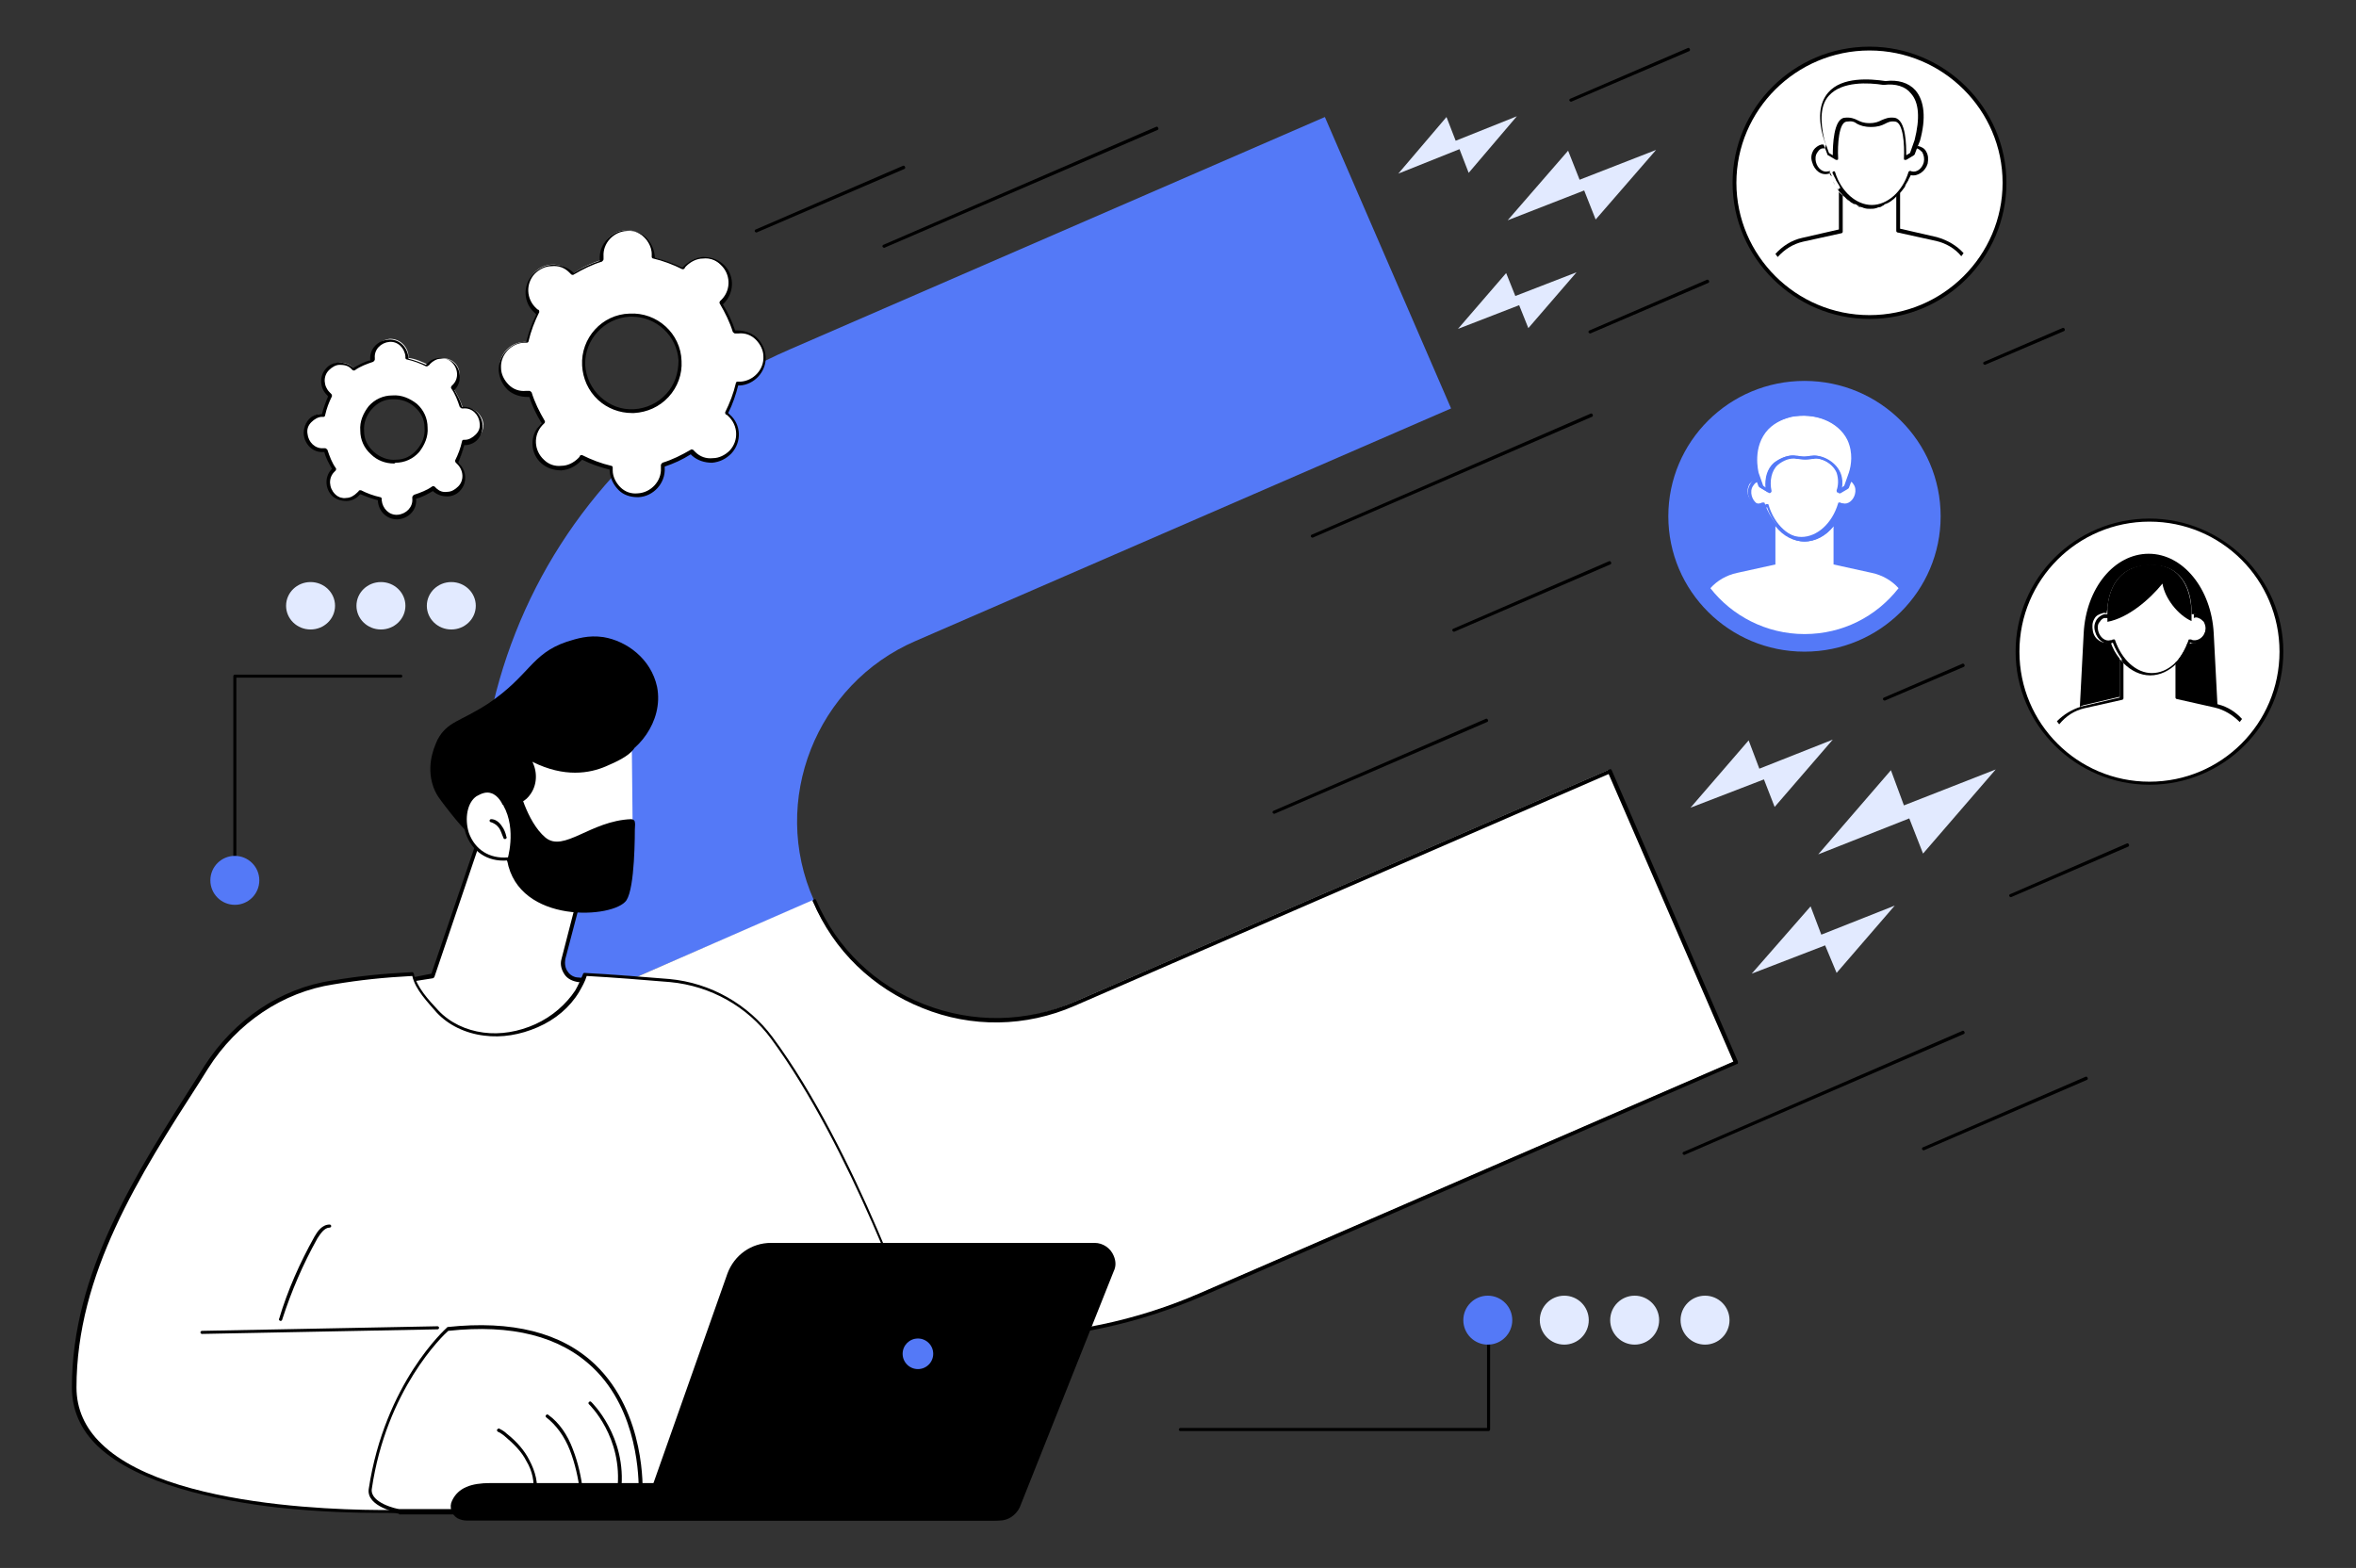 <?xml version="1.0" encoding="utf-8"?>
<!-- Generator: Adobe Illustrator 27.8.1, SVG Export Plug-In . SVG Version: 6.00 Build 0)  -->
<svg version="1.1" baseProfile="tiny" id="Layer_1" xmlns="http://www.w3.org/2000/svg" xmlns:xlink="http://www.w3.org/1999/xlink"
	 x="0px" y="0px" viewBox="0 0 308 205" overflow="visible" xml:space="preserve">
<rect x="0" y="0" width="308" height="205" fill="#333333" stroke="none"/>
<g id="Generate_more_traffic">
	<g>
		<g>
			<path fill="#5479F7" d="M119.7,83.8l70-30.4l-16.5-38.1l-70,30.4c-8.3,3.6-15.7,8.8-21.9,15.3c-6,6.3-10.7,13.6-13.9,21.7
				c-3.2,8.1-4.8,16.7-4.7,25.4c0.1,9,2,17.8,5.6,26.1c0,0,0,0,0,0l38.1-16.5c0,0,0,0,0,0C100.6,104.7,106.7,89.4,119.7,83.8z"/>
			<g>
				<path fill="#FFFFFF" d="M68.2,134.3c3.6,8.3,8.8,15.7,15.3,21.9c6.3,6,13.6,10.7,21.7,13.9c8.1,3.2,16.7,4.8,25.4,4.7
					c9-0.1,17.8-2,26.1-5.6l70-30.4l-16.5-38.1l-70,30.4c-13.1,5.7-28.3-0.4-34-13.4L68.2,134.3z"/>
				<path d="M130,175c-8.5,0-16.9-1.6-24.8-4.7c-8.1-3.2-15.5-7.9-21.8-13.9c-6.6-6.2-11.7-13.7-15.3-22c-0.1-0.1,0-0.3,0.1-0.3
					c0.1-0.1,0.3,0,0.3,0.1c3.6,8.3,8.7,15.7,15.2,21.9c6.3,6,13.6,10.6,21.7,13.8c8.1,3.2,16.6,4.8,25.3,4.7
					c9-0.1,17.8-1.9,26.1-5.5l69.8-30.3l-16.3-37.6l-69.8,30.3c-6.4,2.8-13.5,2.9-19.9,0.3c-6.5-2.6-11.6-7.5-14.3-13.9
					c-0.1-0.1,0-0.3,0.1-0.3c0.1-0.1,0.3,0,0.3,0.1c2.7,6.3,7.7,11.1,14.1,13.6c6.4,2.5,13.3,2.4,19.6-0.3l70-30.4
					c0.1-0.1,0.3,0,0.3,0.1l16.5,38.1c0,0.1,0,0.1,0,0.2c0,0.1-0.1,0.1-0.1,0.1l-70,30.4c-8.4,3.6-17.2,5.5-26.2,5.6
					C130.4,175,130.2,175,130,175z"/>
			</g>
		</g>
		<g>
			<polygon fill="#E2EAFF" points="198.3,15.2 190.3,18.4 189.1,15.3 182.8,22.7 190.8,19.5 192,22.6 			"/>
			<polygon fill="#E2EAFF" points="206.1,35.6 198.1,38.7 196.9,35.7 190.6,43 198.6,39.9 199.8,42.9 			"/>
			<polygon fill="#E2EAFF" points="216.5,19.6 206.5,23.5 205,19.7 197.1,28.8 207.1,24.9 208.6,28.7 			"/>
		</g>
		<g>
			<polygon fill="#E2EAFF" points="239.6,96.7 230,100.5 228.6,96.8 221,105.6 230.6,101.9 232,105.5 			"/>
			<polygon fill="#E2EAFF" points="247.7,118.4 238.1,122.2 236.7,118.5 229,127.3 238.6,123.6 240.1,127.2 			"/>
			<polygon fill="#E2EAFF" points="260.9,100.6 248.9,105.3 247.2,100.7 237.7,111.7 249.6,107 251.4,111.6 			"/>
		</g>
	</g>
	<g>
		<ellipse fill="#5479F7" cx="235.9" cy="67.5" rx="17.8" ry="17.7"/>
		<g>
			<path fill="#FFFFFF" d="M227.1,74.9c-1.4,0.3-2.6,1-3.5,2c2.8,3.6,7.3,6,12.3,6c5,0,9.4-2.3,12.3-6c-0.9-1-2.1-1.7-3.5-2l-5-1.1
				v-5c-1,1.2-2.4,2-3.8,2c-1.4,0-2.8-0.7-3.8-2v5L227.1,74.9z"/>
			<path fill="#FFFFFF" d="M241.4,63.8l-1,0.6c0,0-0.1,0-0.1,0c0,0-0.1,0-0.1,0c-0.1-0.1-0.1-0.2-0.1-0.3c0.2-0.5,0.3-1.4,0-2.3
				c-0.6-1.4-2.4-2.1-3.2-1.9l-0.1,0c-0.2,0-0.5,0.1-1,0.1c-0.5,0-0.8-0.1-1-0.1l-0.1,0c-0.7-0.1-1.8,0.2-2.5,0.8
				c-0.8,0.8-1.2,2.1-0.8,3.4c0,0.1,0,0.2-0.1,0.2c-0.1,0.1-0.2,0.1-0.3,0l-1-0.6c0,0-0.1-0.1-0.1-0.1l-0.3-0.8c-0.1,0-0.1,0-0.2,0
				c-0.3,0.1-0.5,0.3-0.7,0.5c-0.2,0.4-0.3,0.8-0.2,1.3c0.2,0.8,0.9,1.4,1.6,1.2c0.1,0,0.2-0.1,0.3-0.1c0,0,0.1,0,0.1,0
				c0,0,0.1,0,0.1,0c0.1,0,0.1,0.1,0.1,0.1c0.9,2.6,2.8,4.4,4.8,4.4c2,0,4-1.7,4.8-4.4c0-0.1,0.1-0.1,0.1-0.1c0.1,0,0.1,0,0.2,0
				c0.1,0.1,0.2,0.1,0.3,0.1c0.7,0.2,1.4-0.4,1.6-1.2c0.1-0.4,0.1-0.9-0.2-1.3c-0.2-0.3-0.4-0.5-0.7-0.5c-0.1,0-0.2,0-0.3,0
				l-0.3,0.8C241.5,63.8,241.5,63.8,241.4,63.8z"/>
			<path fill="#5479F7" d="M235.9,70.8c1.4,0,2.8-0.7,3.8-2c0.6-0.7,1.1-1.5,1.4-2.5c0.1,0,0.1,0,0.2,0.1c0.9,0.2,1.9-0.5,2.2-1.5
				c0.1-0.6,0.1-1.2-0.2-1.6c-0.2-0.4-0.6-0.7-1-0.8c-0.1,0-0.2,0-0.3,0l-0.2,0.5c0.1,0,0.2,0,0.3,0c0.3,0.1,0.5,0.3,0.7,0.5
				c0.2,0.4,0.3,0.8,0.2,1.3c-0.2,0.8-0.9,1.4-1.6,1.2c-0.1,0-0.2-0.1-0.3-0.1c-0.1,0-0.1,0-0.2,0c-0.1,0-0.1,0.1-0.1,0.1
				c-0.9,2.6-2.8,4.4-4.8,4.4c-2,0-4-1.7-4.8-4.4c0-0.1-0.1-0.1-0.1-0.1c0,0-0.1,0-0.1,0c0,0-0.1,0-0.1,0c-0.1,0.1-0.2,0.1-0.3,0.1
				c-0.7,0.2-1.4-0.4-1.6-1.2c-0.1-0.4-0.1-0.9,0.2-1.3c0.2-0.3,0.4-0.5,0.7-0.5c0.1,0,0.1,0,0.2,0l-0.2-0.5c0,0-0.1,0-0.1,0
				c0,0,0,0,0,0c-0.4,0.1-0.8,0.4-1,0.8c-0.3,0.5-0.4,1.1-0.2,1.6c0.3,1.1,1.2,1.8,2.2,1.5c0.1,0,0.1,0,0.2-0.1
				c0.3,0.9,0.8,1.8,1.4,2.5C233.2,70,234.5,70.8,235.9,70.8z"/>
			<path fill="#FFFFFF" d="M229.9,61.8l0.6,1.7l0.4,0.3c-0.2-1.3,0.2-2.5,1.1-3.3c0.8-0.7,2-1.1,2.9-0.9l0.1,0
				c0.2,0,0.5,0.1,0.9,0.1c0.4,0,0.7-0.1,0.9-0.1l0.1,0c1.1-0.2,3,0.6,3.7,2.2c0.3,0.7,0.3,1.5,0.2,2l0.4-0.3l0.6-1.7
				c0.3-0.9,0.6-2.6-0.2-4.3c-1.2-2.4-4.2-3.6-7.4-3c0,0,0,0,0,0c-0.8,0.2-2,0.6-3,1.6C229,58.4,229.9,61.7,229.9,61.8z"/>
			<path fill="#5479F7" d="M229.8,62.9l0.3,0.8c0,0,0,0.1,0.1,0.1l1,0.6c0.1,0.1,0.2,0.1,0.3,0c0.1-0.1,0.1-0.2,0.1-0.2
				c-0.3-1.3,0-2.7,0.8-3.4c0.7-0.6,1.7-1,2.5-0.8l0.1,0c0.2,0,0.5,0.1,1,0.1c0.5,0,0.8-0.1,1-0.1l0.1,0c0.9-0.2,2.6,0.5,3.2,1.9
				c0.4,0.9,0.2,1.8,0,2.3c0,0.1,0,0.2,0.1,0.3c0,0,0.1,0,0.1,0c0,0,0.1,0,0.1,0l1-0.6c0,0,0.1-0.1,0.1-0.1l0.3-0.8l0.2-0.5l0.2-0.5
				c0.3-1,0.7-2.8-0.2-4.7c-1.3-2.6-4.5-3.9-7.9-3.2c-0.9,0.2-2.2,0.6-3.3,1.8c-2.3,2.5-1.3,5.9-1.2,6.1l0.2,0.5L229.8,62.9z
				 M234.1,54.5C234.1,54.5,234.1,54.5,234.1,54.5c3.1-0.6,6.2,0.6,7.4,3c0.8,1.7,0.5,3.4,0.2,4.3l-0.6,1.7l-0.4,0.3
				c0.1-0.6,0.1-1.3-0.2-2c-0.7-1.6-2.7-2.4-3.7-2.2l-0.1,0c-0.2,0-0.5,0.1-0.9,0.1c-0.4,0-0.7-0.1-0.9-0.1l-0.1,0
				c-0.9-0.2-2.1,0.3-2.9,0.9c-0.9,0.8-1.2,2-1.1,3.3l-0.4-0.3l-0.6-1.7c0-0.1-0.9-3.4,1.1-5.6C232.1,55.1,233.3,54.7,234.1,54.5z"
				/>
		</g>
	</g>
	<g>
		<g>
			<ellipse fill="#FFFFFF" cx="281" cy="85.1" rx="17.3" ry="17.2"/>
			<path d="M281,102.6c-9.6,0-17.5-7.8-17.5-17.4c0-9.6,7.8-17.4,17.5-17.4c9.6,0,17.5,7.8,17.5,17.4
				C298.5,94.8,290.7,102.6,281,102.6z M281,68.2c-9.4,0-17,7.6-17,17s7.6,17,17,17s17-7.6,17-17S290.4,68.2,281,68.2z"/>
		</g>
		<g>
			<path d="M272.4,92.2l4.7-1.1v-5c-0.5-0.6-0.9-1.3-1.2-2.2c-0.1,0-0.1,0-0.2,0.1c-0.9,0.2-1.9-0.4-2.1-1.5
				c-0.1-0.6-0.1-1.1,0.2-1.6c0.2-0.4,0.6-0.6,1-0.7c0.2-0.1,0.4-0.1,0.6,0c0-0.2,0.1-0.5,0.1-0.7c0.2-2.2,1.2-5.5,5.5-5.6
				c4.7-0.2,5.5,3.9,5.5,6.1c0,0.1,0,0.2,0,0.3c0.2,0,0.4,0,0.6,0c0.4,0.1,0.8,0.4,1,0.7c0.3,0.5,0.4,1,0.2,1.6
				c-0.3,1.1-1.2,1.7-2.1,1.5c-0.1,0-0.1,0-0.2-0.1c-0.3,0.8-0.7,1.5-1.2,2.2v5l4.7,1.1c0.1,0,0.3,0.1,0.4,0.1l-0.5-9.6
				c-0.3-5.8-4-10.4-8.5-10.4s-8.2,4.5-8.5,10.4l-0.5,9.6C272.2,92.3,272.3,92.2,272.4,92.2z"/>
			<path fill="#FFFFFF" d="M289.5,92.6l-4.9-1.1c-0.1,0-0.2-0.1-0.2-0.2v-4.6c-1,1-2.2,1.6-3.5,1.6c-1.3,0-2.5-0.6-3.5-1.6v4.6
				c0,0.1-0.1,0.2-0.2,0.2l-4.9,1.1c-1.3,0.3-2.4,1-3.3,1.9c2.8,3.4,7,5.6,11.8,5.6c4.8,0,9-2.2,11.8-5.6
				C291.9,93.6,290.8,92.9,289.5,92.6z"/>
			<path d="M284.9,91.1v-5c-0.1,0.2-0.3,0.4-0.5,0.5v4.6c0,0.1,0.1,0.2,0.2,0.2l4.9,1.1c1.3,0.3,2.4,1,3.3,1.9
				c0.1-0.1,0.2-0.3,0.3-0.4c-0.8-0.9-1.9-1.6-3.1-1.9c-0.1,0-0.3-0.1-0.4-0.1L284.9,91.1z"/>
			<path d="M272.5,92.6l4.9-1.1c0.1,0,0.2-0.1,0.2-0.2v-4.6c-0.2-0.2-0.3-0.4-0.5-0.5v5l-4.7,1.1c-0.1,0-0.3,0.1-0.4,0.1
				c-1.2,0.4-2.2,1-3.1,1.9c0.1,0.1,0.2,0.3,0.3,0.4C270.1,93.6,271.2,92.9,272.5,92.6z"/>
			<path fill="#FFFFFF" d="M282.7,76.3c-1.7,2.2-4.5,4.5-7.2,5c0,0,0-0.2,0-0.6c-0.2-0.1-0.4-0.1-0.6,0c-0.3,0.1-0.5,0.3-0.7,0.5
				c-0.2,0.4-0.3,0.8-0.2,1.2c0.2,0.8,0.9,1.3,1.6,1.2c0.1,0,0.2-0.1,0.3-0.1c0,0,0.1,0,0.1,0c0,0,0.1,0,0.1,0
				c0.1,0,0.1,0.1,0.1,0.1c0.8,2.6,2.7,4.3,4.8,4.3c2,0,3.9-1.7,4.8-4.3c0-0.1,0.1-0.1,0.1-0.1c0.1,0,0.1,0,0.2,0
				c0.1,0.1,0.2,0.1,0.3,0.1c0.7,0.2,1.4-0.4,1.6-1.2c0.1-0.4,0.1-0.9-0.2-1.2c-0.2-0.3-0.4-0.5-0.7-0.5c-0.2,0-0.4,0-0.6,0
				c0,0.3,0,0.5,0,0.5C284.8,80.4,283.1,78.2,282.7,76.3z"/>
			<path d="M277.6,86.7c1,1,2.2,1.6,3.5,1.6c1.3,0,2.5-0.6,3.5-1.6c0.2-0.2,0.3-0.4,0.5-0.5c0.5-0.6,0.9-1.3,1.2-2.2
				c0.1,0,0.1,0,0.2,0.1c0.9,0.2,1.9-0.4,2.1-1.5c0.1-0.6,0.1-1.1-0.2-1.6c-0.2-0.4-0.6-0.6-1-0.7c-0.2-0.1-0.4-0.1-0.6,0
				c0-0.1,0-0.2,0-0.3c0,0.3,0,0.6,0,0.8c0.2-0.1,0.4-0.1,0.6,0c0.3,0.1,0.5,0.3,0.7,0.5c0.2,0.4,0.3,0.8,0.2,1.2
				c-0.2,0.8-0.9,1.3-1.6,1.2c-0.1,0-0.2-0.1-0.3-0.1c-0.1,0-0.1,0-0.2,0c-0.1,0-0.1,0.1-0.1,0.1c-0.8,2.6-2.7,4.3-4.8,4.3
				c-2,0-3.9-1.7-4.8-4.3c0-0.1-0.1-0.1-0.1-0.1c0,0-0.1,0-0.1,0c0,0-0.1,0-0.1,0c-0.1,0.1-0.2,0.1-0.3,0.1
				c-0.7,0.2-1.4-0.4-1.6-1.2c-0.1-0.4-0.1-0.9,0.2-1.2c0.2-0.3,0.4-0.5,0.7-0.5c0.2,0,0.4,0,0.6,0c0-0.3,0-0.7,0-1.2
				c0,0.2-0.1,0.4-0.1,0.7c-0.2,0-0.4,0-0.6,0c-0.4,0.1-0.8,0.4-1,0.7c-0.3,0.5-0.4,1-0.2,1.6c0.3,1.1,1.2,1.7,2.1,1.5
				c0.1,0,0.1,0,0.2-0.1c0.3,0.8,0.7,1.5,1.2,2.2C277.3,86.3,277.4,86.5,277.6,86.7z"/>
			<path d="M275.5,80.7c0,0.4,0,0.6,0,0.6c2.7-0.5,5.5-2.9,7.2-5c0.3,1.9,2,4.1,3.8,4.9c0,0,0-0.2,0-0.5c0-0.2,0-0.5,0-0.8
				c-0.1-2.2-0.9-6.2-5.5-6.1c-4.3,0.2-5.3,3.5-5.5,5.6C275.5,80,275.5,80.4,275.5,80.7z"/>
		</g>
	</g>
	<g>
		<g>
			<ellipse fill="#FFFFFF" cx="244.4" cy="24" rx="17.6" ry="17.5"/>
			<path d="M244.4,41.7c-9.8,0-17.9-8-17.9-17.8s8-17.8,17.9-17.8c9.8,0,17.9,8,17.9,17.8S254.3,41.7,244.4,41.7z M244.4,6.6
				c-9.6,0-17.4,7.8-17.4,17.3c0,9.5,7.8,17.3,17.4,17.3c9.6,0,17.4-7.8,17.4-17.3C261.8,14.4,254,6.6,244.4,6.6z"/>
		</g>
		<g>
			<path d="M235.6,31.1c-1.4,0.3-2.6,1.1-3.5,2.1c0.1,0.1,0.2,0.3,0.3,0.4c0.9-1,2-1.7,3.3-2l5-1.1c0.1,0,0.2-0.1,0.2-0.2v-4.7
				c-0.1-0.1-0.1-0.1-0.2-0.2c-0.1-0.1-0.2-0.2-0.3-0.3c0,0,0,0,0,0V30L235.6,31.1z"/>
			<path d="M248.1,25.3c-0.1,0.1-0.1,0.1-0.2,0.2v4.7c0,0.1,0.1,0.2,0.2,0.2l5,1.1c1.3,0.3,2.5,1,3.3,2c0.1-0.1,0.2-0.3,0.3-0.4
				c-0.9-1-2.1-1.7-3.5-2.1l-4.8-1.1V25c0,0,0,0,0,0C248.3,25.1,248.2,25.2,248.1,25.3z"/>
			<path fill="#FFFFFF" d="M249.9,22.4c0.7,0.2,1.4-0.4,1.6-1.2c0.1-0.4,0.1-0.9-0.2-1.3c-0.2-0.3-0.4-0.5-0.7-0.5c0,0-0.1,0-0.2,0
				l-0.3,0.8c0,0,0,0.1-0.1,0.1l-1,0.6c-0.1,0-0.2,0.1-0.2,0c-0.1,0-0.1-0.1-0.1-0.2c0.1-1.8-0.1-4.7-1.1-4.8c-0.7-0.1-1,0-1.4,0.3
				c-0.4,0.2-0.9,0.4-1.8,0.4c-0.9,0-1.4-0.2-1.8-0.4c-0.4-0.2-0.7-0.4-1.4-0.3c-1,0.2-1.2,3-1.1,4.8c0,0.1,0,0.2-0.1,0.2
				c0,0-0.1,0-0.1,0c0,0-0.1,0-0.1,0l-1-0.6c0,0-0.1-0.1-0.1-0.1l-0.3-0.8c-0.1,0-0.2,0-0.3,0c-0.3,0.1-0.5,0.3-0.7,0.5
				c-0.2,0.4-0.3,0.8-0.2,1.3c0.2,0.8,0.9,1.4,1.6,1.2c0.1,0,0.2-0.1,0.3-0.1c0,0,0,0,0,0c0,0,0,0,0,0c0,0,0,0,0,0c0,0,0,0,0,0
				c0,0,0.1,0,0.1,0c0,0,0,0,0,0c0.1,0,0.1,0.1,0.1,0.1c0.8,2.6,2.8,4.3,4.8,4.3c2,0,4-1.7,4.8-4.3c0-0.1,0.1-0.1,0.1-0.1
				c0,0,0,0,0,0c0,0,0,0,0.1,0c0,0,0.1,0,0.1,0c0,0,0,0,0,0c0,0,0,0,0,0C249.7,22.4,249.8,22.4,249.9,22.4z"/>
			<path d="M246.8,26.5c-0.1,0.1-0.3,0.2-0.5,0.2C246.5,26.7,246.6,26.6,246.8,26.5z"/>
			<path d="M247.5,26c-0.1,0.1-0.3,0.2-0.4,0.3C247.2,26.2,247.4,26.1,247.5,26z"/>
			<path d="M246,26.9c-0.2,0.1-0.3,0.1-0.5,0.2C245.7,27,245.9,27,246,26.9z"/>
			<path d="M249.2,23.7c-0.1,0.2-0.2,0.3-0.3,0.5C249,24,249.1,23.8,249.2,23.7z"/>
			<path d="M243.3,27.1c-0.2,0-0.4-0.1-0.5-0.2C243,27,243.2,27,243.3,27.1z"/>
			<path d="M239.9,24.2c-0.1-0.2-0.2-0.3-0.3-0.5C239.7,23.8,239.8,24,239.9,24.2z"/>
			<path d="M241.7,26.3c-0.1-0.1-0.3-0.2-0.4-0.3C241.5,26.1,241.6,26.2,241.7,26.3z"/>
			<path d="M242.5,26.7c-0.2-0.1-0.3-0.1-0.5-0.2C242.2,26.6,242.4,26.7,242.5,26.7z"/>
			<path d="M245.2,27.1c-0.3,0.1-0.5,0.1-0.8,0.1C244.7,27.2,245,27.2,245.2,27.1z"/>
			<path d="M244.4,27.2c-0.3,0-0.5,0-0.8-0.1C243.9,27.2,244.1,27.2,244.4,27.2z"/>
			<path d="M248.4,25C248.4,25,248.4,25,248.4,25c0.1-0.1,0.2-0.3,0.3-0.4C248.6,24.7,248.5,24.8,248.4,25z"/>
			<path d="M248.1,25.3c-0.1,0.1-0.2,0.2-0.4,0.4c0.1-0.1,0.1-0.1,0.2-0.2C248,25.5,248.1,25.4,248.1,25.3z"/>
			<path d="M240.1,24.6c0.1,0.1,0.2,0.3,0.3,0.4c0,0,0,0,0,0C240.3,24.8,240.2,24.7,240.1,24.6z"/>
			<path d="M240.7,25.3c0.1,0.1,0.1,0.1,0.2,0.2c0.1,0.1,0.1,0.1,0.2,0.2C240.9,25.6,240.8,25.5,240.7,25.3z"/>
			<path d="M239.4,22.3C239.4,22.3,239.4,22.3,239.4,22.3C239.4,22.3,239.4,22.3,239.4,22.3C239.5,22.3,239.5,22.3,239.4,22.3
				C239.4,22.3,239.4,22.3,239.4,22.3z"/>
			<path d="M250.4,19.4c0.1,0,0.1,0,0.2,0c0.3,0.1,0.5,0.3,0.7,0.5c0.2,0.4,0.3,0.8,0.2,1.3c-0.2,0.8-0.9,1.4-1.6,1.2
				c-0.1,0-0.2-0.1-0.3-0.1c0,0,0,0,0,0c0.1,0.1,0.2,0.2,0.1,0.3c-0.1,0.2-0.2,0.4-0.3,0.6c0.1-0.1,0.1-0.3,0.2-0.4
				c0.1,0,0.1,0,0.2,0.1c0.9,0.2,1.9-0.5,2.2-1.5c0.1-0.6,0.1-1.1-0.2-1.6c-0.2-0.4-0.6-0.6-1-0.7c0,0,0,0,0,0c0,0-0.1,0-0.1,0
				L250.4,19.4z"/>
			<path d="M239.2,22.6c0-0.1,0-0.2,0.1-0.3c0,0,0,0,0,0c-0.1,0.1-0.2,0.1-0.3,0.1c-0.7,0.2-1.4-0.4-1.6-1.2
				c-0.1-0.4-0.1-0.9,0.2-1.3c0.2-0.3,0.4-0.5,0.7-0.5c0.1,0,0.2,0,0.3,0l-0.2-0.5c-0.1,0-0.2,0-0.3,0c-0.4,0.1-0.8,0.4-1,0.7
				c-0.3,0.5-0.4,1-0.2,1.6c0.3,1.1,1.2,1.8,2.2,1.5c0.1,0,0.1,0,0.2-0.1c0,0.1,0.1,0.3,0.2,0.4C239.3,23,239.2,22.8,239.2,22.6z"/>
			<path d="M249.4,22.3C249.4,22.3,249.4,22.3,249.4,22.3C249.4,22.3,249.4,22.3,249.4,22.3C249.4,22.3,249.4,22.3,249.4,22.3z"/>
			<path d="M240.4,25c0.1,0.1,0.2,0.2,0.3,0.3c0.1,0.1,0.2,0.2,0.4,0.4c0.1,0.1,0.2,0.2,0.3,0.3c0.1,0.1,0.3,0.2,0.4,0.3
				c0.1,0.1,0.2,0.2,0.3,0.2c0.1,0.1,0.3,0.2,0.5,0.2c0.1,0.1,0.2,0.1,0.3,0.2c0.2,0.1,0.3,0.1,0.5,0.2c0.1,0,0.2,0.1,0.3,0.1
				c0.3,0.1,0.5,0.1,0.8,0.1c0.3,0,0.5,0,0.8-0.1c0.1,0,0.2-0.1,0.3-0.1c0.2,0,0.4-0.1,0.5-0.2c0.1,0,0.2-0.1,0.3-0.2
				c0.2-0.1,0.3-0.1,0.5-0.2c0.1-0.1,0.2-0.1,0.3-0.2c0.1-0.1,0.3-0.2,0.4-0.3c0.1-0.1,0.2-0.2,0.3-0.3c0.1-0.1,0.2-0.2,0.4-0.4
				c0.1-0.1,0.2-0.2,0.3-0.3c0.1-0.1,0.2-0.3,0.3-0.4c0.1-0.1,0.2-0.3,0.2-0.4c0.1-0.2,0.2-0.3,0.3-0.5c0.1-0.1,0.1-0.3,0.2-0.4
				c0.1-0.2,0.2-0.4,0.3-0.6c0-0.1,0-0.2-0.1-0.3c0,0,0,0,0,0c0,0-0.1,0-0.1,0c0,0,0,0-0.1,0c-0.1,0-0.1,0.1-0.1,0.1
				c-0.8,2.6-2.8,4.3-4.8,4.3c-2,0-4-1.7-4.8-4.3c0-0.1-0.1-0.1-0.1-0.1c0,0-0.1,0-0.1,0c0,0,0,0,0,0c0,0,0,0,0,0
				c-0.1,0-0.2,0.2-0.1,0.3c0.1,0.2,0.2,0.4,0.3,0.6c0.1,0.1,0.1,0.3,0.2,0.4c0.1,0.2,0.2,0.3,0.3,0.5c0.1,0.1,0.1,0.3,0.2,0.4
				C240.2,24.7,240.3,24.8,240.4,25z"/>
			<path fill="#FFFFFF" d="M239.3,20l0.5,0.3c0-1.3,0-4.6,1.5-4.9c0.8-0.1,1.2,0.1,1.7,0.3c0.4,0.2,0.8,0.4,1.6,0.4
				c0.8,0,1.2-0.2,1.6-0.4c0.4-0.2,0.9-0.4,1.7-0.3c1.4,0.2,1.5,3.6,1.5,4.9l0.5-0.3l0.6-1.7c0.7-2.8,0.6-4.9-0.5-6.1
				c-0.8-0.9-2-1.3-3.5-1.1c0,0,0,0-0.1,0c-1.9-0.3-5.4-0.6-7.1,1.4c-1.1,1.2-1.2,3.2-0.4,5.8L239.3,20z"/>
			<path d="M238.6,19.4l0.3,0.8c0,0,0,0.1,0.1,0.1l1,0.6c0,0,0.1,0,0.1,0c0,0,0.1,0,0.1,0c0.1,0,0.1-0.1,0.1-0.2
				c-0.1-1.8,0.1-4.7,1.1-4.8c0.7-0.1,1,0,1.4,0.3c0.4,0.2,0.9,0.4,1.8,0.4c0.9,0,1.4-0.2,1.8-0.4c0.4-0.2,0.7-0.4,1.4-0.3
				c1,0.2,1.2,3,1.1,4.8c0,0.1,0,0.2,0.1,0.2c0.1,0,0.2,0,0.2,0l1-0.6c0,0,0.1-0.1,0.1-0.1l0.3-0.8l0.2-0.5l0.2-0.5
				c0.8-2.9,0.6-5.2-0.6-6.6c-0.9-1-2.3-1.4-3.9-1.2c-2-0.3-5.7-0.6-7.5,1.5c-1.2,1.4-1.4,3.5-0.5,6.3l0.2,0.5L238.6,19.4z
				 M239.1,12.5c1.7-1.9,5.2-1.7,7.1-1.4c0,0,0,0,0.1,0c1.5-0.2,2.8,0.2,3.5,1.1c1.1,1.2,1.2,3.3,0.5,6.1l-0.6,1.7l-0.5,0.3
				c0-1.3,0-4.6-1.5-4.9c-0.8-0.1-1.2,0.1-1.7,0.3c-0.4,0.2-0.8,0.4-1.6,0.4c-0.8,0-1.2-0.2-1.6-0.4c-0.4-0.2-0.9-0.4-1.7-0.3
				c-1.4,0.2-1.5,3.6-1.5,4.9l-0.5-0.3l-0.6-1.7C237.9,15.7,238,13.7,239.1,12.5z"/>
		</g>
	</g>
	<g>
		<g>
			<g>
				<path fill="#FFFFFF" d="M62.7,109.8l-6.1,17.7l-4.2,0.8c0,0,6.4,13.8,17.1,11.5c10.7-2.3,8.4-11.5,8.4-11.5l-2.3-0.2
					c-1.4-0.1-2.3-1.4-2-2.7l2.6-9.9C76.2,115.5,65.8,107.1,62.7,109.8z"/>
				<path d="M67.2,140.3c-3.6,0-7.2-1.8-10.4-5.2c-2.9-3.2-4.6-6.6-4.6-6.7c0-0.1,0-0.1,0-0.2c0-0.1,0.1-0.1,0.2-0.1l4-0.8l6-17.6
					c0,0,0-0.1,0.1-0.1c3.3-2.7,13.4,5.4,13.9,5.7c0.1,0.1,0.1,0.2,0.1,0.2l-2.6,9.9c-0.1,0.6,0,1.2,0.3,1.6
					c0.3,0.5,0.9,0.8,1.4,0.8l2.3,0.2c0.1,0,0.2,0.1,0.2,0.2c0,0.2,0.9,3.8-1.1,7.2c-1.4,2.3-3.9,3.9-7.4,4.6
					C68.8,140.2,68,140.3,67.2,140.3z M52.8,128.5c1,1.9,7.1,13.2,16.7,11.1c3.4-0.7,5.8-2.2,7.1-4.4c1.7-2.8,1.2-5.9,1.1-6.6
					l-2.1-0.2c-0.7-0.1-1.4-0.4-1.8-1c-0.4-0.6-0.6-1.3-0.4-2l2.5-9.7c-1.1-0.9-10.2-7.9-13.1-5.7l-6,17.7c0,0.1-0.1,0.1-0.2,0.2
					L52.8,128.5z M56.6,127.5L56.6,127.5L56.6,127.5z"/>
			</g>
			<path d="M85.9,89.8c0.9,4.6-2.7,8.8-5.8,9.6c-0.1,0-0.2,0.1-0.3,0.1c-0.1,0.2-0.1,0.5-0.3,0.7c-1.2,2.7-4.7,4-7.7,3.7
				c-0.9,0.9-2,2.2-3.2,3.8c-3.8,5.2-6.5,2.8-10.4-2.3c-0.5-0.7-1.3-1.5-1.7-3c-0.8-2.9,0.6-5.4,0.7-5.7c1.3-2.4,2.9-2.3,6.6-4.7
				c5.5-3.7,5.6-6.5,10.3-8.1c1.3-0.4,2.8-0.9,4.8-0.6C81.9,83.8,85.1,86.1,85.9,89.8z"/>
			<g>
				<path fill="#FFFFFF" d="M82.6,97.8c-0.7,0.9-2.3,1.6-3.5,2.1c-5,2.1-9.5-0.7-10.2-1c1.2,1.5,1.2,3.5,0.2,4.8
					c-0.6,0.7-1.4,1.3-3.2,1.3c0,0-1.1-3-3.8-1.2c-2.6,1.7-1.7,9,4.3,8.5c0,0,2.7,6.2,9.6,5c4.4-0.7,6.2-4.6,6.7-9.7L82.6,97.8z"/>
				<path d="M74.4,117.6c-5.3,0-7.7-4.3-8.1-5.1c-2.6,0.2-4.6-1.2-5.4-3.5c-0.7-2.1-0.2-4.5,1.2-5.4c0.8-0.5,1.6-0.7,2.3-0.5
					c1,0.3,1.5,1.3,1.7,1.7c1.8-0.1,2.4-0.6,2.9-1.2c1-1.3,0.9-3.2-0.2-4.5c-0.1-0.1-0.1-0.2,0-0.3c0.1-0.1,0.2-0.1,0.3-0.1
					c0,0,0.1,0,0.1,0.1c4.3,2.4,7.7,1.8,9.9,0.9c1.1-0.5,2.7-1.2,3.4-2c0.1-0.1,0.2-0.1,0.3,0c0.1,0.1,0.1,0.2,0,0.3
					c-0.7,0.9-2.2,1.6-3.6,2.2c-2.1,0.9-5.4,1.5-9.6-0.6c0.7,1.4,0.6,3.1-0.3,4.3c-0.5,0.7-1.3,1.4-3.4,1.4c-0.1,0-0.2-0.1-0.2-0.1
					c0,0-0.5-1.2-1.5-1.5c-0.6-0.2-1.2,0-1.9,0.4c-1.2,0.8-1.6,2.9-1,4.8c0.8,2.2,2.7,3.4,5.1,3.2c0.1,0,0.2,0,0.2,0.1
					c0.1,0.2,2.7,6,9.4,4.9c3.8-0.6,5.9-3.7,6.5-9.4c0-0.1,0.1-0.2,0.3-0.2c0.1,0,0.2,0.1,0.2,0.3c-0.6,5.9-2.9,9.2-6.9,9.9
					C75.5,117.6,74.9,117.6,74.4,117.6z"/>
			</g>
			<path d="M66,109.7c-0.1,0-0.2-0.1-0.2-0.2c-0.2-0.4-0.3-0.9-0.6-1.3c-0.3-0.4-0.7-0.6-1-0.7c-0.1,0-0.2-0.1-0.2-0.2
				c0-0.1,0.1-0.2,0.2-0.2c0.5,0,1,0.3,1.4,0.9c0.3,0.4,0.5,0.9,0.6,1.4C66.3,109.5,66.2,109.7,66,109.7
				C66.1,109.7,66,109.7,66,109.7z"/>
			<path d="M67.7,102.5c0,0,1.1,4.9,3.6,7c2.4,2,5.9-2.2,11.2-2.4c0.3,0,0.5,0.2,0.5,0.4c0,1.8,0,8.5-1.1,10.2
				c-1.6,2.4-14.1,3.2-15.6-5.2c0,0,1.3-4-0.5-7.2L67.7,102.5z"/>
		</g>
		<g>
			<g>
				<path fill="#FFFFFF" d="M100.9,135.6c-3.2-4.3-8-7-13.3-7.5c-3-0.3-6.8-0.6-11.1-0.8c-0.2,0.8-0.6,1.5-1,2.2
					c-1.2,2-3.1,3.6-5.3,4.5c-2.1,1-4.5,1.4-6.9,1.1c-2.3-0.3-4.5-1.3-6.1-3c-1.3-1.4-2.8-3.1-3.2-4.9c-3.8,0.2-6.9,0.5-10.5,1.1
					c-6.9,1.1-12.8,5.2-16.6,11.1c-8.2,12.8-17.3,26.3-17.3,41.9c0,17.7,42.5,16.2,42.5,16.2h41.4l26.5-22.5
					C120.2,175,111.9,150.5,100.9,135.6z"/>
				<path d="M49.7,197.8c-2.9,0-7.9-0.1-13.4-0.7c-7.8-0.9-18.2-3-23.5-8c-2.3-2.2-3.4-4.8-3.4-7.7c0-15,8.3-27.9,16.3-40.4l1-1.6
					c3.9-6.1,10-10.2,16.7-11.2c3.6-0.6,6.6-0.9,10.5-1.1c0.1,0,0.2,0.1,0.2,0.2c0.4,1.8,1.9,3.4,3.2,4.8c1.5,1.6,3.6,2.6,5.9,2.9
					c2.2,0.3,4.6-0.1,6.8-1.1c2.2-1,4-2.6,5.2-4.4c0.4-0.7,0.7-1.4,1-2.1c0-0.1,0.1-0.2,0.2-0.2c3.7,0.2,7.4,0.5,11.1,0.8
					c5.4,0.5,10.3,3.3,13.5,7.6c10.9,14.7,19.2,39.2,19.3,39.5c0,0.1,0,0.2-0.1,0.3l-26.5,22.5c0,0-0.1,0.1-0.2,0.1H52.2
					C52.2,197.8,51.3,197.8,49.7,197.8z M53.9,127.6c-3.7,0.2-6.7,0.5-10.3,1.1c-6.6,1-12.6,5-16.4,11l-1,1.6
					c-8,12.4-16.2,25.3-16.2,40.1c0,2.8,1.1,5.3,3.3,7.4c9.8,9.5,38.7,8.6,39,8.6l41.4,0l26.3-22.4c-0.7-2.1-8.8-25.1-19.2-39.2
					c-3.1-4.2-7.9-6.9-13.2-7.4c-3.6-0.3-7.3-0.6-10.9-0.8c-0.2,0.7-0.6,1.4-1,2.1c-1.2,2-3.1,3.6-5.4,4.6c-2.3,1-4.7,1.4-7,1.1
					c-2.5-0.3-4.7-1.4-6.2-3C55.9,131,54.3,129.4,53.9,127.6z"/>
			</g>
			<g>
				<path d="M64.9,197.8H52.2c0,0,0,0,0,0c-0.2,0-4.3-0.8-4-3.1l0.2,0l-0.2,0c2.1-13.9,10.1-21,10.2-21.1c0,0,0.1-0.1,0.1-0.1
					c8.4-0.9,14.9,0.7,19.3,4.9c6.7,6.4,6.2,16.6,6.2,16.7c0,0.1-0.1,0.2-0.2,0.2L64.9,197.8C64.9,197.8,64.9,197.8,64.9,197.8z
					 M52.2,197.3h12.6l18.7-2.4c0-1.4,0-10.4-6-16.1c-4.3-4.1-10.6-5.7-18.9-4.8c-0.7,0.6-8.1,7.7-10,20.7
					C48.4,196.5,51.9,197.3,52.2,197.3z"/>
				<path d="M69.9,195.5C69.9,195.5,69.9,195.5,69.9,195.5c-0.2,0-0.2-0.1-0.2-0.3c0.2-1.4-0.1-2.9-0.9-4.2
					c-0.6-1.2-1.6-2.2-2.9-3.3c-0.3-0.2-0.5-0.4-0.8-0.5c-0.1-0.1-0.2-0.2-0.1-0.3c0.1-0.1,0.2-0.2,0.3-0.1c0.4,0.2,0.7,0.4,0.9,0.6
					c1.4,1.1,2.4,2.3,3,3.5c0.8,1.5,1.2,3.1,0.9,4.5C70.1,195.4,70,195.5,69.9,195.5z"/>
				<path d="M76,195.1c-0.1,0-0.2-0.1-0.2-0.2c-0.2-1.6-0.6-3.5-1.3-5.3c-0.7-1.8-1.8-3.3-3.1-4.3c-0.1-0.1-0.1-0.2,0-0.3
					c0.1-0.1,0.2-0.1,0.3,0c1.4,1,2.5,2.6,3.2,4.5c0.7,1.8,1.1,3.7,1.3,5.4C76.2,195,76.1,195.1,76,195.1
					C76,195.1,76,195.1,76,195.1z"/>
				<path d="M80.9,195.1C80.9,195.1,80.8,195.1,80.9,195.1c-0.2,0-0.2-0.1-0.2-0.3c0.8-6.9-3.7-11.2-3.7-11.2
					c-0.1-0.1-0.1-0.2,0-0.3c0.1-0.1,0.2-0.1,0.3,0c0,0,4.7,4.5,3.9,11.6C81.1,195,81,195.1,80.9,195.1z"/>
			</g>
			<g>
				<path d="M129.9,198.8H61c-0.4,0-0.8-0.1-1.2-0.3c-0.8-0.5-1.1-1.5-0.7-2.3c0.8-1.7,2.5-2.3,5-2.3h70.3l-0.9,2.5
					C132.9,197.8,131.5,198.8,129.9,198.8z"/>
				<path d="M133.3,197.1l12.3-30.9c0.3-0.6,0.3-1.3,0-2c-0.4-1-1.4-1.7-2.5-1.7h-42.3c-2.6,0-4.8,1.6-5.7,4l-11.4,32.3h47
					C131.8,198.8,132.8,198.1,133.3,197.1z"/>
				<circle fill="#5479F7" cx="120" cy="177" r="2"/>
			</g>
			<path d="M26.4,174.4c-0.1,0-0.2-0.1-0.2-0.2c0-0.1,0.1-0.2,0.2-0.2l30.8-0.6c0.1,0,0.2,0.1,0.2,0.2c0,0.1-0.1,0.2-0.2,0.2
				L26.4,174.4C26.4,174.4,26.4,174.4,26.4,174.4z"/>
			<path d="M36.7,172.7C36.6,172.7,36.6,172.7,36.7,172.7c-0.2,0-0.3-0.2-0.2-0.3c1.1-3.7,2.7-7.3,4.6-10.7c0.4-0.7,1-1.6,2-1.6
				c0,0,0,0,0,0c0.1,0,0.2,0.1,0.2,0.2c0,0.1-0.1,0.2-0.2,0.2c0,0,0,0,0,0c-0.7,0-1.2,0.8-1.6,1.4c-1.9,3.4-3.4,6.9-4.6,10.6
				C36.9,172.6,36.8,172.7,36.7,172.7z"/>
		</g>
	</g>
	<g>
		<g>
			<path fill="#FFFFFF" d="M83.4,64.7c1.9-0.1,3.3-1.7,3.2-3.5c0-0.1,0-0.3,0-0.4c1.3-0.4,2.6-1,3.7-1.8c0.1,0.1,0.2,0.2,0.3,0.3
				c1.4,1.3,3.5,1.2,4.8-0.2c1.3-1.4,1.2-3.5-0.2-4.8c-0.1-0.1-0.2-0.2-0.3-0.3c0.6-1.2,1.1-2.5,1.4-3.9c0.1,0,0.3,0,0.4,0
				c1.9-0.1,3.3-1.7,3.2-3.5c-0.1-1.9-1.7-3.3-3.5-3.2c-0.1,0-0.3,0-0.4,0c-0.4-1.3-1-2.6-1.8-3.7c0.1-0.1,0.2-0.2,0.3-0.3
				c1.3-1.4,1.2-3.5-0.2-4.8c-1.4-1.3-3.5-1.2-4.8,0.2c-0.1,0.1-0.2,0.2-0.3,0.3c-1.2-0.6-2.5-1.1-3.9-1.4c0-0.1,0-0.3,0-0.4
				c-0.1-1.9-1.7-3.3-3.5-3.2c-1.9,0.1-3.3,1.7-3.2,3.5c0,0.1,0,0.3,0,0.4c-1.3,0.4-2.6,1-3.7,1.8c-0.1-0.1-0.2-0.2-0.3-0.3
				c-1.4-1.3-3.5-1.2-4.8,0.2c-1.3,1.4-1.2,3.5,0.2,4.8c0.1,0.1,0.2,0.2,0.3,0.3c-0.6,1.2-1.1,2.5-1.4,3.9c-0.1,0-0.3,0-0.4,0
				c-1.9,0.1-3.3,1.7-3.2,3.5c0.1,1.9,1.7,3.3,3.5,3.2c0.1,0,0.3,0,0.4,0c0.4,1.3,1,2.6,1.8,3.7c-0.1,0.1-0.2,0.2-0.3,0.3
				c-1.3,1.4-1.2,3.5,0.2,4.8s3.5,1.2,4.8-0.2c0.1-0.1,0.2-0.2,0.3-0.3c1.2,0.6,2.5,1.1,3.9,1.4c0,0.1,0,0.3,0,0.4
				C80,63.4,81.6,64.8,83.4,64.7z M82.9,53.7c-3.5,0.2-6.4-2.5-6.6-6c-0.2-3.5,2.5-6.4,6-6.6c3.5-0.2,6.4,2.5,6.6,6
				C89.1,50.6,86.4,53.6,82.9,53.7z"/>
			<path d="M83.3,65c-0.9,0-1.8-0.3-2.4-0.9c-0.7-0.7-1.1-1.5-1.2-2.5c0-0.1,0-0.2,0-0.2c-1.2-0.3-2.4-0.7-3.6-1.3
				c-0.1,0.1-0.1,0.1-0.2,0.2c-0.7,0.7-1.5,1.1-2.5,1.2c-1,0-1.9-0.3-2.6-0.9c-1.5-1.3-1.6-3.6-0.2-5.1c0.1-0.1,0.1-0.1,0.2-0.2
				c-0.7-1.1-1.2-2.2-1.6-3.4c-0.1,0-0.2,0-0.2,0c-1,0-1.9-0.3-2.6-0.9c-0.7-0.7-1.1-1.5-1.2-2.5c-0.1-2,1.5-3.7,3.4-3.8
				c0.1,0,0.2,0,0.2,0c0.3-1.2,0.7-2.4,1.3-3.6c-0.1-0.1-0.1-0.1-0.2-0.2c-1.5-1.3-1.6-3.6-0.2-5.1c0.7-0.7,1.5-1.1,2.5-1.2
				c1,0,1.9,0.3,2.6,0.9c0.1,0.1,0.1,0.1,0.2,0.2c1.1-0.7,2.2-1.2,3.4-1.6c0-0.1,0-0.2,0-0.2c-0.1-2,1.5-3.7,3.4-3.8
				c1,0,1.9,0.3,2.6,0.9c0.7,0.7,1.1,1.5,1.2,2.5c0,0.1,0,0.2,0,0.2c1.2,0.3,2.4,0.7,3.6,1.3c0.1-0.1,0.1-0.1,0.2-0.2
				c0.7-0.7,1.5-1.1,2.5-1.2c1,0,1.9,0.3,2.6,0.9c1.5,1.3,1.6,3.6,0.2,5.1c-0.1,0.1-0.1,0.1-0.2,0.2c0.7,1.1,1.2,2.2,1.6,3.4
				c0.1,0,0.2,0,0.2,0c1,0,1.9,0.3,2.6,0.9c0.7,0.7,1.1,1.5,1.2,2.5c0.1,2-1.5,3.7-3.4,3.8c-0.1,0-0.2,0-0.2,0
				c-0.3,1.2-0.7,2.4-1.3,3.6c0.1,0.1,0.1,0.1,0.2,0.2c1.5,1.3,1.6,3.6,0.2,5.1c-0.7,0.7-1.5,1.1-2.5,1.2c-1,0-1.9-0.3-2.6-0.9
				c-0.1-0.1-0.1-0.1-0.2-0.2c-1.1,0.7-2.2,1.2-3.4,1.6c0,0.1,0,0.2,0,0.2c0.1,2-1.5,3.7-3.4,3.8C83.4,65,83.3,65,83.3,65z M76,59.5
				c0,0,0.1,0,0.1,0c1.2,0.6,2.5,1.1,3.8,1.4c0.1,0,0.2,0.1,0.2,0.2c0,0.1,0,0.3,0,0.4c0,0.8,0.4,1.6,1,2.2c0.6,0.6,1.4,0.9,2.3,0.8
				c1.7-0.1,3.1-1.6,3-3.3c0-0.1,0-0.2,0-0.4c0-0.1,0.1-0.2,0.2-0.3c1.3-0.4,2.5-1,3.7-1.7c0.1-0.1,0.2,0,0.3,0
				c0.1,0.1,0.2,0.2,0.3,0.3c0.6,0.6,1.4,0.9,2.3,0.8c0.8,0,1.6-0.4,2.2-1c1.2-1.3,1.1-3.3-0.2-4.5c-0.1-0.1-0.2-0.2-0.3-0.2
				c-0.1-0.1-0.1-0.2-0.1-0.3c0.6-1.2,1.1-2.5,1.4-3.8c0-0.1,0.1-0.2,0.2-0.2c0.1,0,0.3,0,0.4,0c1.7-0.1,3.1-1.6,3-3.3
				c0-0.8-0.4-1.6-1-2.2c-0.6-0.6-1.4-0.9-2.3-0.8c-0.1,0-0.2,0-0.4,0c-0.1,0-0.2-0.1-0.3-0.2c-0.4-1.3-1-2.5-1.7-3.7
				c-0.1-0.1,0-0.2,0-0.3c0.1-0.1,0.2-0.2,0.3-0.3c1.2-1.3,1.1-3.3-0.2-4.5c-0.6-0.6-1.4-0.9-2.3-0.8c-0.8,0-1.6,0.4-2.2,1
				c-0.1,0.1-0.2,0.2-0.2,0.3c-0.1,0.1-0.2,0.1-0.3,0.1c-1.2-0.6-2.5-1.1-3.8-1.4c-0.1,0-0.2-0.1-0.2-0.2c0-0.1,0-0.3,0-0.4
				c0-0.8-0.4-1.6-1-2.2c-0.6-0.6-1.4-0.9-2.3-0.8c-1.7,0.1-3.1,1.6-3,3.3c0,0.1,0,0.2,0,0.4c0,0.1-0.1,0.2-0.2,0.3
				c-1.3,0.4-2.5,1-3.7,1.7c-0.1,0.1-0.2,0-0.3,0c-0.1-0.1-0.2-0.2-0.3-0.3c-0.6-0.6-1.4-0.9-2.3-0.8c-0.8,0-1.6,0.4-2.2,1
				c-1.2,1.3-1.1,3.3,0.2,4.5c0.1,0.1,0.2,0.2,0.3,0.2c0.1,0.1,0.1,0.2,0.1,0.3c-0.6,1.2-1.1,2.5-1.4,3.8c0,0.1-0.1,0.2-0.2,0.2
				c-0.1,0-0.3,0-0.4,0c-1.7,0.1-3.1,1.6-3,3.3c0,0.8,0.4,1.6,1,2.2c0.6,0.6,1.4,0.9,2.3,0.8c0.1,0,0.2,0,0.4,0
				c0.1,0,0.2,0.1,0.3,0.2c0.4,1.3,1,2.5,1.7,3.7c0.1,0.1,0,0.2,0,0.3c-0.1,0.1-0.2,0.2-0.3,0.3c-1.2,1.3-1.1,3.3,0.2,4.5
				c0.6,0.6,1.4,0.9,2.3,0.8c0.8,0,1.6-0.4,2.2-1c0.1-0.1,0.2-0.2,0.2-0.3C75.9,59.5,76,59.5,76,59.5z M82.6,54
				c-1.6,0-3.2-0.6-4.4-1.7c-1.3-1.2-2-2.8-2.1-4.5c-0.2-3.6,2.6-6.7,6.2-6.8c3.6-0.2,6.7,2.6,6.8,6.2c0.1,1.7-0.5,3.4-1.7,4.7
				c-1.2,1.3-2.8,2-4.5,2.1C82.8,54,82.7,54,82.6,54z M82.6,41.4c-0.1,0-0.2,0-0.3,0c-3.3,0.2-5.9,3-5.8,6.3c0.1,1.6,0.8,3.1,2,4.2
				c1.2,1.1,2.7,1.7,4.4,1.6c0,0,0,0,0,0c1.6-0.1,3.1-0.8,4.2-2c1.1-1.2,1.6-2.7,1.6-4.4C88.5,43.9,85.8,41.4,82.6,41.4z"/>
		</g>
		<g>
			<path fill="#FFFFFF" d="M52,67.7c1.2-0.1,2.2-1.1,2.2-2.4c0-0.1,0-0.2,0-0.3c0.9-0.3,1.7-0.7,2.5-1.2c0.1,0.1,0.1,0.1,0.2,0.2
				c0.9,0.8,2.4,0.8,3.2-0.1c0.8-0.9,0.8-2.4-0.1-3.2c-0.1-0.1-0.1-0.1-0.2-0.2c0.4-0.8,0.7-1.7,0.9-2.6c0.1,0,0.2,0,0.3,0
				c1.2-0.1,2.2-1.1,2.2-2.4c-0.1-1.2-1.1-2.2-2.4-2.2c-0.1,0-0.2,0-0.3,0c-0.3-0.9-0.7-1.7-1.2-2.5c0.1-0.1,0.1-0.1,0.2-0.2
				c0.8-0.9,0.8-2.4-0.1-3.2c-0.9-0.8-2.4-0.8-3.2,0.1c-0.1,0.1-0.1,0.1-0.2,0.2c-0.8-0.4-1.7-0.8-2.6-0.9c0-0.1,0-0.2,0-0.3
				c-0.1-1.2-1.1-2.2-2.4-2.2c-1.2,0.1-2.2,1.1-2.2,2.4c0,0.1,0,0.2,0,0.3c-0.9,0.3-1.7,0.7-2.5,1.2c-0.1-0.1-0.1-0.1-0.2-0.2
				c-0.9-0.8-2.4-0.8-3.2,0.1c-0.8,0.9-0.8,2.4,0.1,3.2c0.1,0.1,0.1,0.1,0.2,0.2c-0.4,0.8-0.7,1.7-0.9,2.6c-0.1,0-0.2,0-0.3,0
				c-1.2,0.1-2.2,1.1-2.2,2.4c0.1,1.2,1.1,2.2,2.4,2.2c0.1,0,0.2,0,0.3,0c0.3,0.9,0.7,1.7,1.2,2.5c-0.1,0.1-0.1,0.1-0.2,0.2
				c-0.8,0.9-0.8,2.4,0.1,3.2c0.9,0.8,2.4,0.8,3.2-0.1c0.1-0.1,0.1-0.1,0.2-0.2c0.8,0.4,1.7,0.8,2.6,0.9c0,0.1,0,0.2,0,0.3
				C49.7,66.7,50.8,67.7,52,67.7z M51.7,60.3c-2.3,0.1-4.3-1.7-4.4-4c-0.1-2.3,1.7-4.3,4-4.4c2.3-0.1,4.3,1.7,4.4,4
				C55.8,58.2,54,60.2,51.7,60.3z"/>
			<path d="M51.9,67.9c-1.3,0-2.4-1-2.5-2.4c0,0,0-0.1,0-0.1c-0.8-0.2-1.6-0.5-2.3-0.8c0,0,0,0.1-0.1,0.1c-0.4,0.5-1.1,0.8-1.7,0.8
				c-0.7,0-1.3-0.2-1.8-0.6c-1-0.9-1.1-2.5-0.2-3.5c0,0,0,0,0.1-0.1c-0.4-0.7-0.8-1.4-1-2.2c0,0-0.1,0-0.1,0c-1.4,0.1-2.5-1-2.6-2.4
				c0-0.7,0.2-1.3,0.6-1.8c0.4-0.5,1.1-0.8,1.7-0.8c0,0,0.1,0,0.1,0c0.2-0.8,0.5-1.6,0.8-2.3c0,0-0.1,0-0.1-0.1
				c-1-0.9-1.1-2.5-0.2-3.5c0.4-0.5,1.1-0.8,1.7-0.8c0.7,0,1.3,0.2,1.8,0.6c0,0,0,0,0.1,0.1c0.7-0.4,1.4-0.8,2.2-1c0,0,0-0.1,0-0.1
				c-0.1-1.4,1-2.5,2.4-2.6c1.4-0.1,2.5,1,2.6,2.4c0,0,0,0.1,0,0.1c0.8,0.2,1.6,0.5,2.3,0.8c0,0,0-0.1,0.1-0.1
				c0.4-0.5,1.1-0.8,1.7-0.8c0.7,0,1.3,0.2,1.8,0.6c1,0.9,1.1,2.5,0.2,3.5c0,0,0,0-0.1,0.1c0.4,0.7,0.8,1.4,1,2.2c0,0,0.1,0,0.1,0
				c1.4-0.1,2.5,1,2.6,2.4c0,0.7-0.2,1.3-0.6,1.8c-0.4,0.5-1.1,0.8-1.7,0.8c0,0-0.1,0-0.1,0c-0.2,0.8-0.5,1.6-0.8,2.3
				c0,0,0.1,0,0.1,0.1c1,0.9,1.1,2.5,0.2,3.5c-0.4,0.5-1.1,0.8-1.7,0.8c-0.7,0-1.3-0.2-1.8-0.6c0,0,0,0-0.1-0.1
				c-0.7,0.4-1.4,0.8-2.2,1c0,0,0,0.1,0,0.1c0.1,1.4-1,2.5-2.4,2.6C52,67.9,51.9,67.9,51.9,67.9z M52,67.7L52,67.7L52,67.7z
				 M47.1,64.1c0,0,0.1,0,0.1,0c0.8,0.4,1.6,0.7,2.5,0.9c0.1,0,0.2,0.1,0.2,0.2c0,0.1,0,0.2,0,0.2c0.1,1.1,1,2,2.1,1.9
				c1.1-0.1,2-1,1.9-2.1c0-0.1,0-0.2,0-0.2c0-0.1,0.1-0.2,0.2-0.3c0.9-0.3,1.7-0.6,2.4-1.1c0.1-0.1,0.2,0,0.3,0
				c0.1,0.1,0.1,0.1,0.2,0.2c0.4,0.4,0.9,0.6,1.5,0.5c0.5,0,1-0.3,1.4-0.7c0.8-0.8,0.7-2.1-0.1-2.9c-0.1-0.1-0.1-0.1-0.2-0.2
				c-0.1-0.1-0.1-0.2-0.1-0.3c0.4-0.8,0.7-1.6,0.9-2.5c0-0.1,0.1-0.2,0.2-0.2c0.1,0,0.2,0,0.2,0c0.5,0,1-0.3,1.4-0.7
				c0.4-0.4,0.6-0.9,0.5-1.5c-0.1-1.1-1-2-2.1-1.9c-0.1,0-0.2,0-0.2,0c-0.1,0-0.2-0.1-0.3-0.2c-0.3-0.9-0.6-1.7-1.1-2.4
				c-0.1-0.1,0-0.2,0-0.3c0.1-0.1,0.1-0.1,0.2-0.2c0.8-0.8,0.7-2.1-0.1-2.9c-0.4-0.4-0.9-0.6-1.5-0.5c-0.5,0-1,0.3-1.4,0.7
				c0,0.1-0.1,0.1-0.2,0.2c-0.1,0.1-0.2,0.1-0.3,0.1c-0.8-0.4-1.6-0.7-2.5-0.9c-0.1,0-0.2-0.1-0.2-0.2c0-0.1,0-0.2,0-0.2
				c-0.1-1.1-1-2-2.1-1.9c-1.1,0.1-2,1-1.9,2.1c0,0.1,0,0.2,0,0.2c0,0.1-0.1,0.2-0.2,0.3c-0.9,0.3-1.7,0.6-2.4,1.1
				c-0.1,0.1-0.2,0-0.3,0c-0.1-0.1-0.1-0.1-0.2-0.2c-0.4-0.4-0.9-0.5-1.5-0.5c-0.5,0-1,0.3-1.4,0.7c-0.8,0.8-0.7,2.1,0.1,2.9
				c0.1,0.1,0.1,0.1,0.2,0.2c0.1,0.1,0.1,0.2,0.1,0.3c-0.4,0.8-0.7,1.6-0.9,2.5c0,0.1-0.1,0.2-0.2,0.2c-0.1,0-0.2,0-0.2,0
				c-0.5,0-1,0.3-1.4,0.7c-0.4,0.4-0.6,0.9-0.5,1.5c0.1,1.1,1,2,2.1,1.9c0.1,0,0.2,0,0.2,0c0.1,0,0.2,0.1,0.3,0.2
				c0.3,0.9,0.6,1.7,1.1,2.4c0.1,0.1,0,0.2,0,0.3c-0.1,0.1-0.1,0.1-0.2,0.2c-0.8,0.8-0.7,2.1,0.1,2.9c0.4,0.4,0.9,0.6,1.5,0.5
				c0.5,0,1-0.3,1.4-0.7c0.1-0.1,0.1-0.1,0.2-0.2C46.9,64.1,47,64.1,47.1,64.1z M51.5,60.6c-1.1,0-2.2-0.4-3-1.2
				c-0.9-0.8-1.4-1.9-1.4-3.1c-0.1-1.2,0.4-2.3,1.1-3.2c0.8-0.9,1.9-1.4,3.1-1.4c1.2-0.1,2.3,0.4,3.2,1.1c0.9,0.8,1.4,1.9,1.4,3.1
				c0.1,1.2-0.4,2.3-1.1,3.2c-0.8,0.9-1.9,1.4-3.1,1.4C51.6,60.6,51.5,60.6,51.5,60.6z M51.5,52.2c-0.1,0-0.1,0-0.2,0
				c-1.1,0-2,0.5-2.7,1.3c-0.7,0.8-1.1,1.8-1,2.9c0,1.1,0.5,2,1.3,2.7c0.8,0.7,1.8,1.1,2.9,1c1.1,0,2-0.5,2.7-1.3
				c0.7-0.8,1.1-1.8,1-2.9c0-1.1-0.5-2-1.3-2.7C53.4,52.5,52.5,52.2,51.5,52.2z"/>
		</g>
	</g>
	<g>
		<g>
			<path d="M194.6,187.1h-40.3c-0.1,0-0.2-0.1-0.2-0.2s0.1-0.2,0.2-0.2h40.1v-14.1c0-0.1,0.1-0.2,0.2-0.2c0.1,0,0.2,0.1,0.2,0.2
				v14.3C194.8,187,194.7,187.1,194.6,187.1z"/>
			<circle fill="#5479F7" cx="194.5" cy="172.6" r="3.2"/>
		</g>
		<g>
			<circle fill="#E2EAFF" cx="204.5" cy="172.6" r="3.2"/>
			<circle fill="#E2EAFF" cx="213.7" cy="172.6" r="3.2"/>
			<circle fill="#E2EAFF" cx="222.9" cy="172.6" r="3.2"/>
		</g>
	</g>
	<g>
		<path d="M30.7,115.4c-0.1,0-0.2-0.1-0.2-0.2V88.4c0-0.1,0.1-0.2,0.2-0.2h21.7c0.1,0,0.2,0.1,0.2,0.2c0,0.1-0.1,0.2-0.2,0.2H30.9
			v26.5C30.9,115.3,30.8,115.4,30.7,115.4z"/>
		<circle fill="#5479F7" cx="30.7" cy="115.1" r="3.2"/>
	</g>
	<g>
		<ellipse fill="#E2EAFF" cx="40.6" cy="79.2" rx="3.2" ry="3.1"/>
		<ellipse fill="#E2EAFF" cx="49.8" cy="79.2" rx="3.2" ry="3.1"/>
		<ellipse fill="#E2EAFF" cx="59" cy="79.2" rx="3.2" ry="3.1"/>
	</g>
	<g>
		<path d="M171.6,70.3c-0.1,0-0.2-0.1-0.2-0.1c-0.1-0.1,0-0.3,0.1-0.3l36.4-15.8c0.1-0.1,0.3,0,0.3,0.1c0.1,0.1,0,0.3-0.1,0.3
			L171.6,70.3C171.6,70.3,171.6,70.3,171.6,70.3z"/>
		<path d="M166.6,106.4c-0.1,0-0.2-0.1-0.2-0.1c-0.1-0.1,0-0.3,0.1-0.3l27.7-12c0.1-0.1,0.3,0,0.3,0.1c0.1,0.1,0,0.3-0.1,0.3
			L166.6,106.4C166.7,106.4,166.7,106.4,166.6,106.4z"/>
		<path d="M190.1,82.6c-0.1,0-0.2-0.1-0.2-0.1c-0.1-0.1,0-0.3,0.1-0.3l20.3-8.8c0.1-0.1,0.3,0,0.3,0.1c0.1,0.1,0,0.3-0.1,0.3
			L190.1,82.6C190.2,82.6,190.2,82.6,190.1,82.6z"/>
		<path d="M207.9,43.6c-0.1,0-0.2-0.1-0.2-0.1c-0.1-0.1,0-0.3,0.1-0.3l15.3-6.6c0.1-0.1,0.3,0,0.3,0.1c0.1,0.1,0,0.3-0.1,0.3
			L207.9,43.6C208,43.6,208,43.6,207.9,43.6z"/>
		<path d="M205.4,13.3c-0.1,0-0.2-0.1-0.2-0.1c-0.1-0.1,0-0.3,0.1-0.3l15.3-6.6c0.1-0.1,0.3,0,0.3,0.1c0.1,0.1,0,0.3-0.1,0.3
			L205.4,13.3C205.5,13.3,205.4,13.3,205.4,13.3z"/>
		<path d="M259.5,47.7c-0.1,0-0.2-0.1-0.2-0.1c-0.1-0.1,0-0.3,0.1-0.3l10.2-4.4c0.1-0.1,0.3,0,0.3,0.1c0.1,0.1,0,0.3-0.1,0.3
			L259.5,47.7C259.6,47.7,259.5,47.7,259.5,47.7z"/>
		<path d="M98.9,30.4c-0.1,0-0.2-0.1-0.2-0.1c-0.1-0.1,0-0.3,0.1-0.3l19.2-8.3c0.1-0.1,0.3,0,0.3,0.1c0.1,0.1,0,0.3-0.1,0.3
			L98.9,30.4C99,30.4,98.9,30.4,98.9,30.4z"/>
		<path d="M246.4,91.6c-0.1,0-0.2-0.1-0.2-0.1c-0.1-0.1,0-0.3,0.1-0.3l10.2-4.4c0.1-0.1,0.3,0,0.3,0.1c0.1,0.1,0,0.3-0.1,0.3
			L246.4,91.6C246.4,91.5,246.4,91.6,246.4,91.6z"/>
		<path d="M220.2,151c-0.1,0-0.2-0.1-0.2-0.1c-0.1-0.1,0-0.3,0.1-0.3l36.4-15.8c0.1-0.1,0.3,0,0.3,0.1c0.1,0.1,0,0.3-0.1,0.3
			L220.2,151C220.2,151,220.2,151,220.2,151z"/>
		<path d="M262.9,117.3c-0.1,0-0.2-0.1-0.2-0.1c-0.1-0.1,0-0.3,0.1-0.3l15.2-6.6c0.1-0.1,0.3,0,0.3,0.1c0.1,0.1,0,0.3-0.1,0.3
			L262.9,117.3C262.9,117.3,262.9,117.3,262.9,117.3z"/>
		<path d="M115.6,32.4c-0.1,0-0.2-0.1-0.2-0.1c-0.1-0.1,0-0.3,0.1-0.3l35.6-15.4c0.1-0.1,0.3,0,0.3,0.1c0.1,0.1,0,0.3-0.1,0.3
			L115.6,32.4C115.7,32.4,115.6,32.4,115.6,32.4z"/>
		<path d="M251.5,150.4c-0.1,0-0.2-0.1-0.2-0.1c-0.1-0.1,0-0.3,0.1-0.3l21.2-9.2c0.1-0.1,0.3,0,0.3,0.1c0.1,0.1,0,0.3-0.1,0.3
			L251.5,150.4C251.5,150.4,251.5,150.4,251.5,150.4z"/>
	</g>
</g>
</svg>

